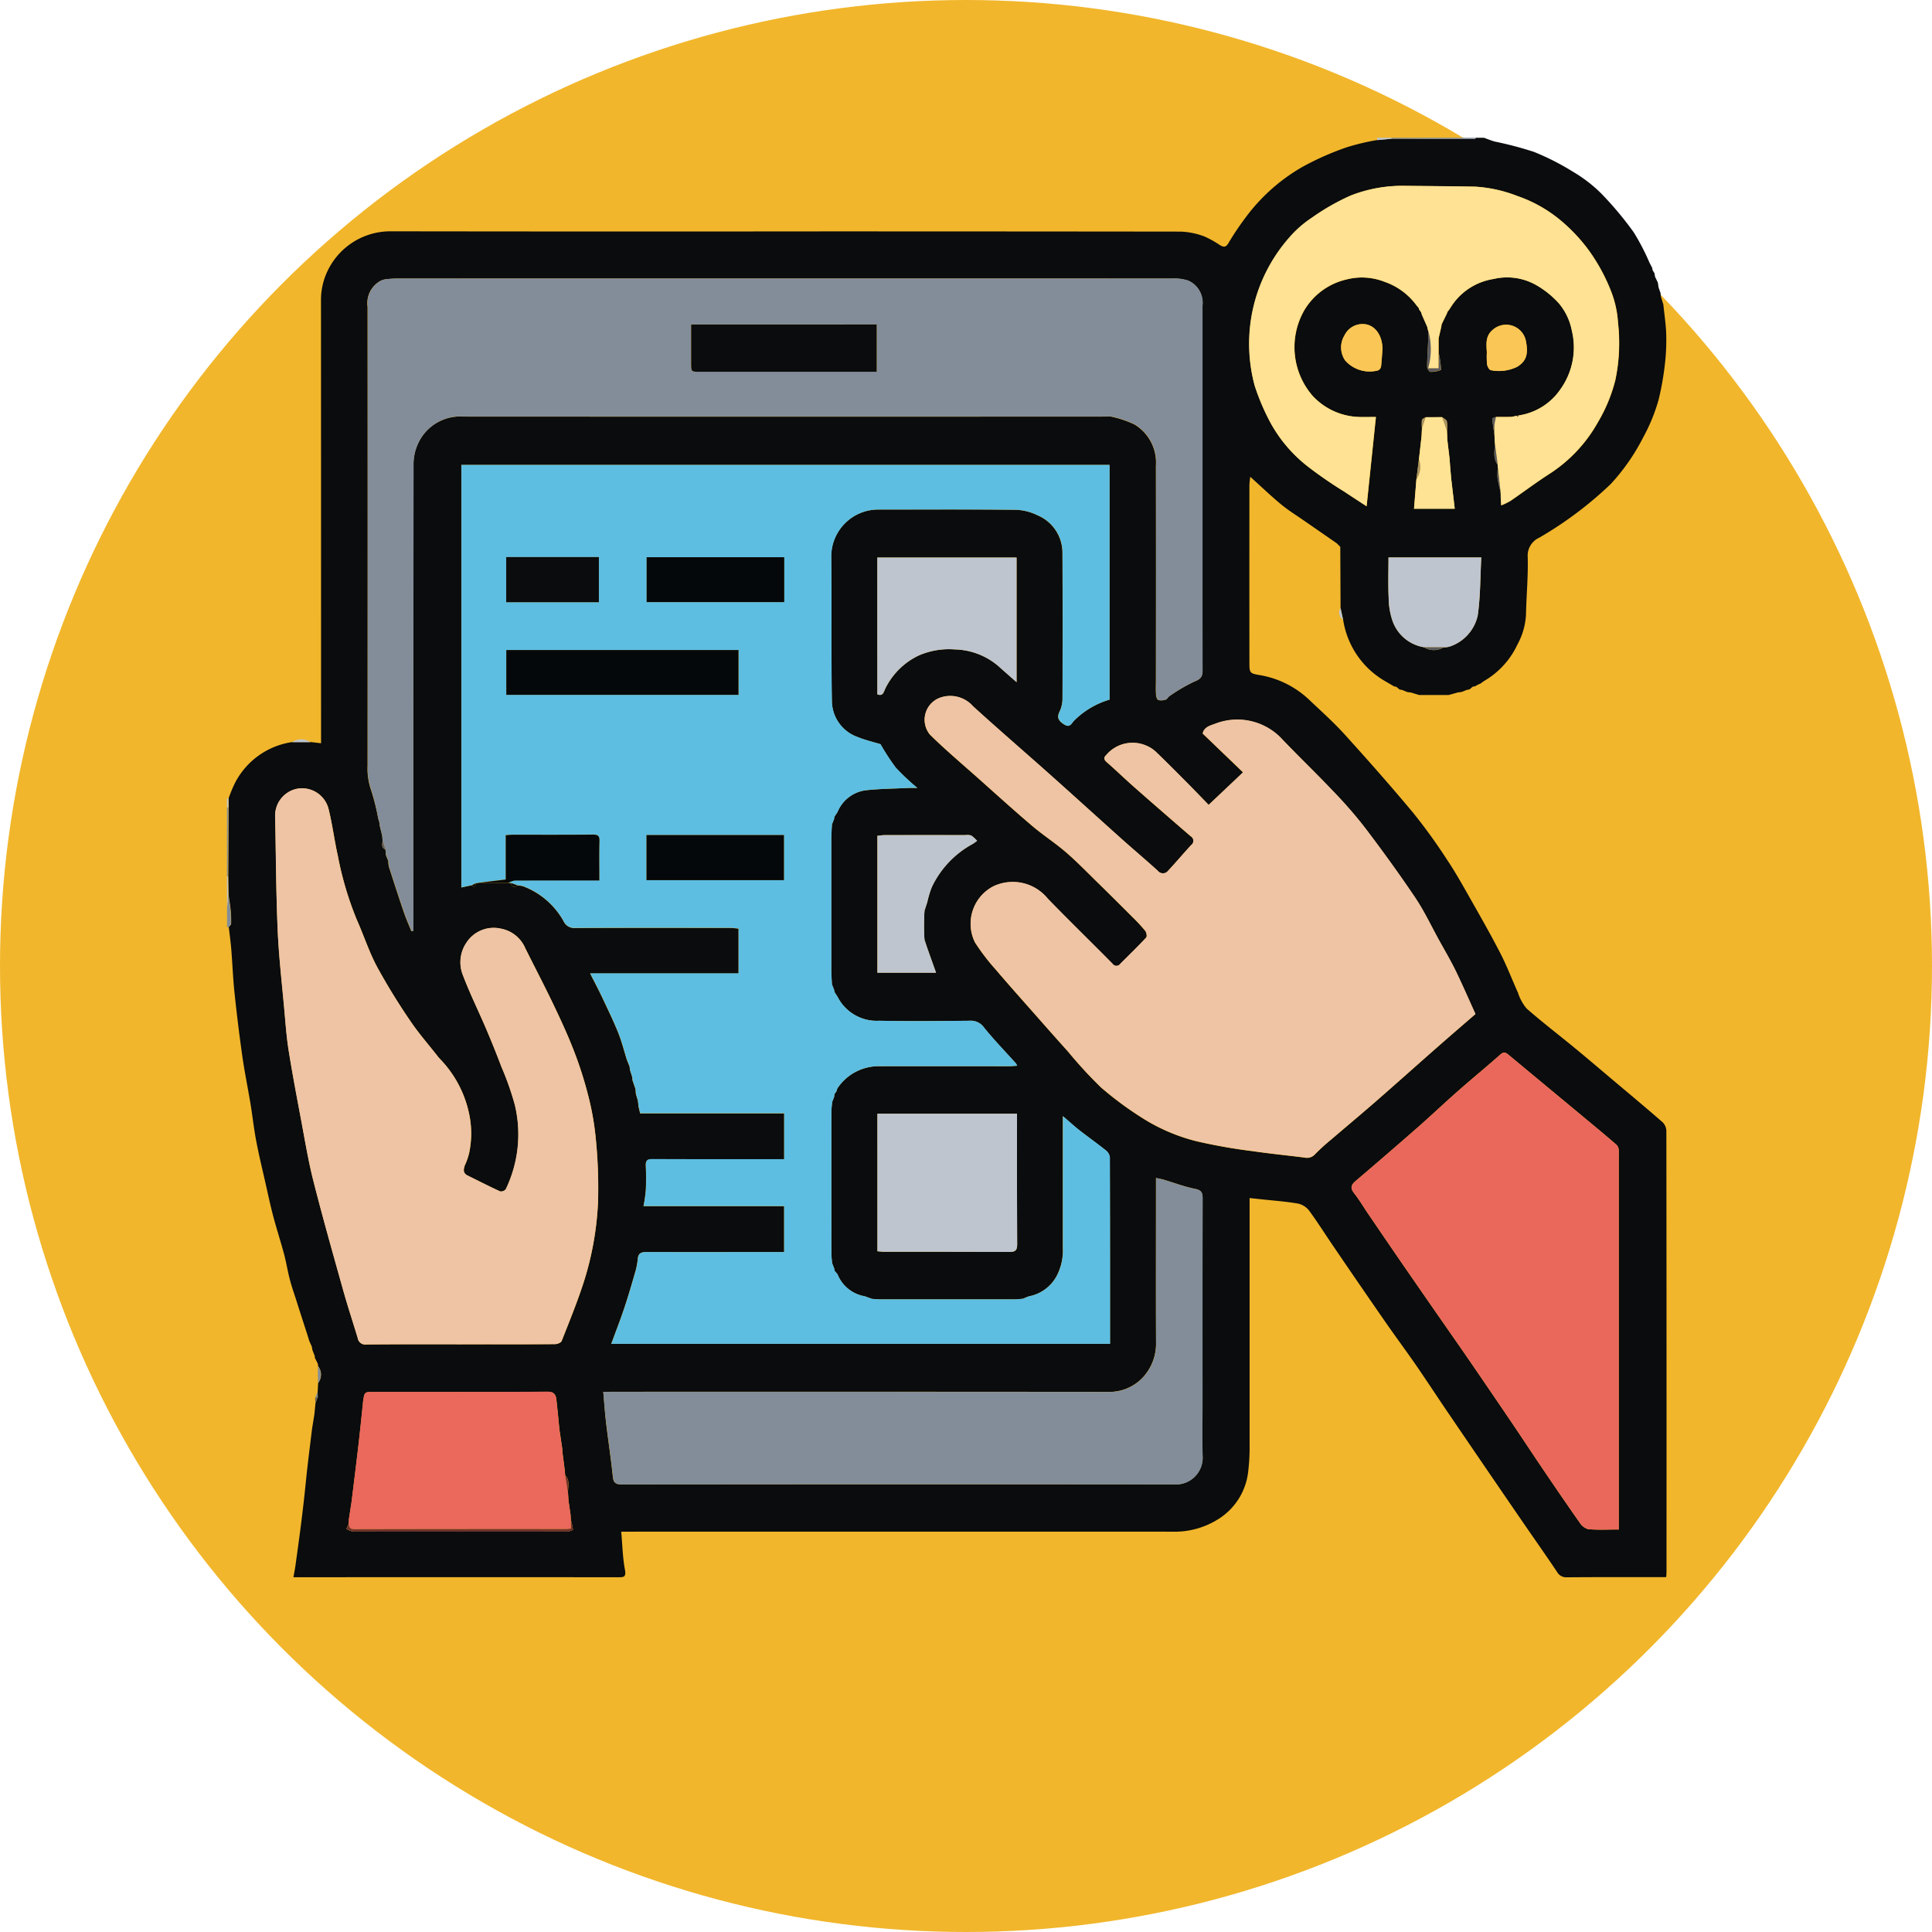 <svg xmlns="http://www.w3.org/2000/svg" width="136" height="136" viewBox="0 0 136 136">
  <g id="Grupo_909098" data-name="Grupo 909098" transform="translate(-390 -8396)">
    <circle id="Elipse_7120" data-name="Elipse 7120" cx="68" cy="68" r="68" transform="translate(390 8396)" fill="#f1b62b"/>
    <g id="Grupo_904062" data-name="Grupo 904062" transform="translate(405.98 8405.697)">
      <path id="Trazado_632848" data-name="Trazado 632848" d="M-246.418,275.806h.55c.256.091.507.2.768.269a25.5,25.5,0,0,1,2.741.722A17.7,17.7,0,0,1-239.6,278.2a9.988,9.988,0,0,1,1.969,1.511,23.976,23.976,0,0,1,2.3,2.743,15.962,15.962,0,0,1,1.114,2.142l.194.377.021.146.138.224.037.241.2.417.052.345.136.387.026.258.174.562c.069.686.178,1.372.2,2.06a14.747,14.747,0,0,1-.092,2.131,20.2,20.2,0,0,1-.444,2.507,12.576,12.576,0,0,1-1.083,2.644,14.579,14.579,0,0,1-2.282,3.283,26.442,26.442,0,0,1-5.037,3.781,1.379,1.379,0,0,0-.813,1.314c.044,1.375-.093,2.756-.121,4.135a4.915,4.915,0,0,1-.6,2.068,5.785,5.785,0,0,1-2.347,2.569l-.27.193a.118.118,0,0,1-.069.019l-.308.165-.149.02-.237.2-.165.024-.386.153-.256.032-.651.181-2.087,0-.561-.172-.257-.032-.384-.154-.167-.025-.24-.2-.141-.018-.654-.381a6.033,6.033,0,0,1-2.94-4.317l-.182-.823q-.01-2.153-.02-4.307l-.248-.25q-1.134-.785-2.268-1.571c-.551-.383-1.127-.736-1.642-1.162-.735-.608-1.424-1.27-2.178-1.948a5.149,5.149,0,0,0-.061.573q-.005,6.258,0,12.515c0,.7.022.754.7.867a6.66,6.66,0,0,1,3.534,1.767c.845.8,1.712,1.576,2.49,2.435,1.636,1.808,3.253,3.635,4.812,5.508a38.67,38.67,0,0,1,2.375,3.289c.6.892,1.12,1.832,1.65,2.765.722,1.274,1.449,2.547,2.118,3.849.457.891.81,1.834,1.226,2.747a3.249,3.249,0,0,0,.609,1.115c1.072.944,2.212,1.811,3.317,2.72.912.75,1.81,1.517,2.713,2.278,1.187,1,2.38,1.993,3.549,3.013a.906.906,0,0,1,.258.615q.018,15.494.01,30.989c0,.132-.013.263-.021.413-2.351,0-4.672-.009-6.992.01a.737.737,0,0,1-.7-.393c-.768-1.144-1.563-2.27-2.343-3.406q-1.568-2.282-3.128-4.568-1.159-1.7-2.313-3.394c-.726-1.073-1.434-2.157-2.17-3.223-.694-1-1.425-1.983-2.121-2.987q-1.846-2.663-3.669-5.343c-.565-.827-1.1-1.679-1.69-2.484a1.367,1.367,0,0,0-.776-.506c-.842-.148-1.7-.208-2.552-.3-.274-.03-.548-.058-.872-.093v.6q0,8.55,0,17.1a13.574,13.574,0,0,1-.1,1.552,4.52,4.52,0,0,1-1.962,3.257,5.744,5.744,0,0,1-3.388.976q-19.068-.006-38.137,0h-.646c.083.935.1,1.82.26,2.676.105.546-.109.532-.494.532q-11.138-.008-22.277,0h-.564c.054-.305.1-.538.135-.773.122-.874.244-1.749.357-2.624q.139-1.075.259-2.153c.081-.717.146-1.435.228-2.152.105-.917.221-1.832.331-2.747l.164-1.015.08-.8.16-.416-.01-.368.036-.622a.965.965,0,0,0,0-1.185l-.021-.17-.206-.41-.02-.158-.156-.4-.044-.246-.169-.371c-.058-.184-.114-.367-.173-.551-.247-.77-.5-1.539-.742-2.309-.158-.494-.331-.984-.462-1.486-.153-.584-.247-1.182-.4-1.765-.244-.91-.536-1.808-.777-2.719-.207-.786-.374-1.582-.554-2.375-.216-.957-.449-1.912-.632-2.875-.164-.861-.261-1.736-.4-2.6-.188-1.133-.421-2.258-.583-3.394-.215-1.514-.4-3.033-.559-4.554-.1-.973-.136-1.954-.215-2.931-.044-.533-.117-1.064-.178-1.6.058-.077.164-.153.166-.231a7.8,7.8,0,0,0-.031-.95c-.035-.367-.1-.732-.151-1.1l-.016-1.293.025-4.857,0-.642a9.148,9.148,0,0,1,.463-1.107,5.4,5.4,0,0,1,4.023-2.843l1.284,0,.733.085v-.6q0-15.334-.005-30.669a4.714,4.714,0,0,1,.353-1.732,4.9,4.9,0,0,1,4.454-3.036q15.241.022,30.483.006,12.629,0,25.257.015a5.327,5.327,0,0,1,1.63.337,7.056,7.056,0,0,1,1.1.613c.234.13.405.2.6-.14a19.985,19.985,0,0,1,1.235-1.837,13.032,13.032,0,0,1,3.925-3.5,19.628,19.628,0,0,1,3.21-1.422,16.452,16.452,0,0,1,2.116-.5l1.008-.092q2.915.01,5.831.016C-246.505,275.9-246.462,275.837-246.418,275.806Zm-1.752,24.03-.067-.74-.054-.722-.154-1.292-.027-.635a2.836,2.836,0,0,0-.009-.68c-.029-.117-.215-.2-.329-.294l-1.164.006c-.09.064-.244.116-.259.194a2.962,2.962,0,0,0,0,.588l-.026.544-.156,1.382-.033.268-.174,1.381-.169,2.084h2.866Zm-.53,11.838a1.374,1.374,0,0,0,.406-.048,2.971,2.971,0,0,0,1.986-2.19c.193-1.342.177-2.715.252-4.088h-6.533c0,.973-.033,1.919.013,2.861a5.119,5.119,0,0,0,.295,1.674,2.828,2.828,0,0,0,2.189,1.786A1.308,1.308,0,0,0-248.7,311.674Zm-36.35,21.193-.2-.6-.019-.239,0-.115-.013-.447V331.1l.015-.538,0-.116.018-.239.193-.6a6.972,6.972,0,0,1,.319-1.057,6.744,6.744,0,0,1,2.854-3.022c.117-.065.221-.153.332-.23a2.3,2.3,0,0,0-.408-.374.9.9,0,0,0-.406-.029q-2.84,0-5.681,0c-.176,0-.351.032-.523.049v9.637h4.129Zm-25.263,38.849-.031-.529c-.009-.419.159-.867-.2-1.229l-.026-.337-.157-1.222-.025-.337-.192-1.3c-.071-.707-.135-1.414-.216-2.119-.042-.357-.166-.567-.626-.564-4.077.023-8.154.014-12.23.014-.644,0-.65,0-.746.632-.012.075-.014.152-.022.228-.1.958-.2,1.918-.308,2.875-.155,1.327-.321,2.652-.482,3.978l-.187,1.212-.021.339-.165.377a1.453,1.453,0,0,0,.478.19q7.528.015,15.055,0c.146,0,.42-.1.418-.141a3.713,3.713,0,0,0-.15-.68l-.018-.354Zm61.258-80.777v-1.012l.19-.825.025-.168.375-.767.024-.09.147-.195c.071-.109.14-.22.213-.328a4.348,4.348,0,0,1,2.9-1.81,4.15,4.15,0,0,1,3.023.443,6.466,6.466,0,0,1,1.573,1.273,4.2,4.2,0,0,1,.908,1.9,5.056,5.056,0,0,1-.813,4.169,4.328,4.328,0,0,1-2.9,1.818l-.163.029-.371.078-.3.005h-.793c-.094.038-.272.085-.269.114.042.408.108.813.168,1.219l.018.459c.016.533-.177,1.093.207,1.578l.009.172a4.527,4.527,0,0,0-.027.766,9.55,9.55,0,0,0,.221.977l.01.281c-.008.008-.023.018-.021.024a.355.355,0,0,0,.023.059l.033.579a4.893,4.893,0,0,0,.653-.318c.91-.623,1.791-1.291,2.718-1.886a10.285,10.285,0,0,0,3.438-3.658,11.079,11.079,0,0,0,1.224-2.969,12.721,12.721,0,0,0,.186-4.031,7.362,7.362,0,0,0-.414-2.011,12.95,12.95,0,0,0-1.622-3.051,11.911,11.911,0,0,0-2.139-2.248,9.633,9.633,0,0,0-2.9-1.6,9.792,9.792,0,0,0-2.973-.661c-1.619-.028-3.238-.042-4.857-.057a10.013,10.013,0,0,0-3.9.679,15.836,15.836,0,0,0-2.746,1.567,7.639,7.639,0,0,0-1.623,1.434,11.336,11.336,0,0,0-2.537,5.056,11.362,11.362,0,0,0,.139,5.333,15.841,15.841,0,0,0,.908,2.214,9.967,9.967,0,0,0,2.849,3.487,29.68,29.68,0,0,0,2.561,1.762c.481.324.97.637,1.557,1.022.222-2.127.434-4.168.655-6.285-.444,0-.822.013-1.2,0a4.643,4.643,0,0,1-3.266-1.5,5.23,5.23,0,0,1-.577-6.012,4.671,4.671,0,0,1,2.984-2.172,4.325,4.325,0,0,1,2.649.161,4.665,4.665,0,0,1,2.242,1.628l.193.237.024.094.14.2.047.163.38.861.059.265c0,.23,0,.46,0,.69-.026.621-.071,1.242-.075,1.863,0,.121.15.347.229.346a1.948,1.948,0,0,0,.756-.142A7.452,7.452,0,0,0-249.055,290.938ZM-323.7,323.756l.065.193.052.348.161.657.022.351c-.018.227-.111.48.2.6l.046.43.155.383a1.94,1.94,0,0,0,.043.406c.343,1.066.688,2.133,1.05,3.194.155.455.353.9.532,1.343l.134-.022v-.614q0-16.115.013-32.231a3.443,3.443,0,0,1,.291-1.391,3.265,3.265,0,0,1,3.248-1.967q22.624.013,45.247,0a1.278,1.278,0,0,1,.365.008,7.575,7.575,0,0,1,1.6.543,3.126,3.126,0,0,1,1.512,2.9q.014,7.542,0,15.084c0,.351-.015.7.008,1.054.008.132.079.338.168.367a.93.93,0,0,0,.519-.035c.1-.029.152-.176.248-.235a11.526,11.526,0,0,1,1.778-1.039c.423-.164.559-.336.558-.757-.01-3.225-.006-6.449-.006-9.674q0-8,0-16a1.706,1.706,0,0,0-1-1.786,3.188,3.188,0,0,0-1.162-.148q-27.254-.01-54.508,0a7.071,7.071,0,0,0-.867.06,1.092,1.092,0,0,0-.373.135,1.785,1.785,0,0,0-.855,1.792q.011,16.161,0,32.322a4.572,4.572,0,0,0,.245,1.694A15.611,15.611,0,0,1-323.7,323.756Zm6.862,4.53.182-.031,2.113,0,.181.015c.068.288.223.342.461.169a1.8,1.8,0,0,1,.4.063,5.49,5.49,0,0,1,2.833,2.437.828.828,0,0,0,.816.5c3.635-.02,7.269-.012,10.9-.009.2,0,.41.032.611.049v3.159H-308.79c.31.613.578,1.114.82,1.627.394.835.8,1.667,1.147,2.523.254.629.418,1.294.623,1.943l.187.457.025.241.16.5.023.239.206.6.03.356.141.471.05.444.109.449h10.136v3.228h-.566c-2.9,0-5.807.007-8.71-.008-.37,0-.479.11-.463.468.026.579.028,1.162,0,1.741a10.615,10.615,0,0,1-.163,1.1h9.9v3.23h-2.309q-3.69,0-7.381,0c-.345,0-.579.061-.611.479a5.2,5.2,0,0,1-.209,1.025c-.238.827-.479,1.655-.753,2.47s-.595,1.64-.907,2.491h35.109c0-4.413,0-8.784-.013-13.154a.75.75,0,0,0-.295-.479c-.6-.48-1.232-.923-1.839-1.4-.371-.29-.72-.609-1.172-1v.66q0,4.31,0,8.62a3.867,3.867,0,0,1-.436,1.974,2.815,2.815,0,0,1-1.97,1.434l-.429.172c-.212.014-.424.039-.636.039q-4.664,0-9.328,0c-.212,0-.425-.022-.637-.034l-.513-.185a2.514,2.514,0,0,1-1.916-1.551l-.2-.237-.034-.17-.148-.379c-.017-.228-.049-.455-.049-.683q0-4.988,0-9.977c0-.227.037-.454.057-.681l.146-.38.012-.175.148-.2a.714.714,0,0,1,.066-.207,3.484,3.484,0,0,1,2.978-1.554c3.022-.006,6.044,0,9.066,0,.19,0,.379-.02.606-.033a1.122,1.122,0,0,0-.094-.173c-.751-.836-1.537-1.644-2.24-2.518a1.14,1.14,0,0,0-1.022-.476c-2.121.019-4.243.039-6.364,0a3.089,3.089,0,0,1-2.927-1.692l-.209-.321-.034-.171-.149-.379c-.015-.32-.043-.639-.044-.959q0-4.668,0-9.336c0-.319.029-.639.044-.959l.149-.379.029-.172.211-.32a2.5,2.5,0,0,1,1.986-1.537c1.006-.109,2.024-.116,3.036-.165.166-.008.332,0,.6,0a16.894,16.894,0,0,1-1.514-1.422,15.9,15.9,0,0,1-1.08-1.658c-.5-.153-1.071-.281-1.6-.5a2.711,2.711,0,0,1-1.822-2.522c-.063-3.422-.01-6.845-.045-10.267a3.31,3.31,0,0,1,3.307-3.229c3.239,0,6.478-.016,9.716.018a3.786,3.786,0,0,1,1.511.392,2.856,2.856,0,0,1,1.742,2.7c.025,3.376.016,6.753.005,10.129a2.179,2.179,0,0,1-.191.959c-.243.473-.059.7.325.941s.5-.084.672-.265a5.841,5.841,0,0,1,2.505-1.491V298.835h-45.627v29.749l.729-.157C-316.9,328.62-316.845,328.5-316.837,328.286Zm51.59-5.52c-.434-.445-.87-.9-1.312-1.342-.78-.785-1.558-1.573-2.355-2.341a2.259,2.259,0,0,0-.729-.485,2.427,2.427,0,0,0-2.824.674c-.177.164-.163.309.038.485.672.588,1.314,1.211,1.984,1.8q1.952,1.719,3.924,3.415a.372.372,0,0,1,.037.633c-.546.592-1.066,1.208-1.615,1.8a.459.459,0,0,1-.733.005c-.82-.748-1.671-1.462-2.5-2.2-1.714-1.534-3.416-3.082-5.132-4.613-1.786-1.593-3.6-3.153-5.371-4.765a2.134,2.134,0,0,0-2.23-.632,1.649,1.649,0,0,0-.807,2.621c1.073,1.059,2.231,2.033,3.358,3.037,1.274,1.135,2.538,2.281,3.837,3.387.766.652,1.621,1.2,2.383,1.859.783.676,1.505,1.423,2.245,2.147q1.244,1.217,2.471,2.451a11.111,11.111,0,0,1,.87.943c.088.111.134.393.063.469-.587.63-1.206,1.232-1.818,1.84a.33.33,0,0,1-.553,0c-1.512-1.531-3.057-3.03-4.554-4.574a3.177,3.177,0,0,0-3.816-.881,2.962,2.962,0,0,0-1.31,3.957,14.935,14.935,0,0,0,1.407,1.848c.976,1.147,1.982,2.269,2.979,3.4q1.085,1.23,2.178,2.452a31.121,31.121,0,0,0,2.3,2.5,23.925,23.925,0,0,0,2.879,2.134,13,13,0,0,0,3.87,1.664,38.7,38.7,0,0,0,3.986.7c1.2.178,2.407.293,3.61.447a.742.742,0,0,0,.722-.233,14.319,14.319,0,0,1,1.14-1.037c1.052-.9,2.118-1.792,3.163-2.7,1.434-1.252,2.853-2.522,4.282-3.779.887-.78,1.783-1.549,2.712-2.355-.472-1.037-.917-2.066-1.407-3.073-.353-.724-.766-1.419-1.156-2.125-.553-1-1.042-2.049-1.679-2.995-1.133-1.683-2.327-3.328-3.554-4.944a31.391,31.391,0,0,0-2.26-2.588c-1.148-1.211-2.353-2.367-3.507-3.572a4.3,4.3,0,0,0-4.739-1.144c-.336.127-.8.223-.9.694l2.846,2.736Zm-52.7,37.972h1.7c1.665,0,3.331.007,5-.01.159,0,.414-.1.461-.224.532-1.348,1.081-2.692,1.529-4.069a21.665,21.665,0,0,0,1.029-5.713,34.553,34.553,0,0,0-.164-4.516,19.352,19.352,0,0,0-.553-3.07,26.775,26.775,0,0,0-1-3.1c-.433-1.117-.941-2.207-1.458-3.288-.626-1.307-1.3-2.591-1.945-3.889a2.327,2.327,0,0,0-1.707-1.373,2.285,2.285,0,0,0-2.438.99,2.448,2.448,0,0,0-.227,2.33c.481,1.264,1.084,2.481,1.616,3.727q.568,1.331,1.081,2.686a20.186,20.186,0,0,1,.937,2.659,8.886,8.886,0,0,1-.637,5.954.43.43,0,0,1-.394.148c-.769-.353-1.523-.741-2.283-1.113-.349-.171-.3-.439-.2-.731a4.428,4.428,0,0,0,.3-.862,6.6,6.6,0,0,0,.057-2.439,7.843,7.843,0,0,0-2.12-4.189,1.773,1.773,0,0,1-.164-.195c-.64-.817-1.33-1.6-1.907-2.459a44.8,44.8,0,0,1-2.349-3.821c-.565-1.057-.935-2.217-1.426-3.316a23.248,23.248,0,0,1-1.335-4.5c-.24-1.083-.379-2.189-.644-3.264a1.928,1.928,0,0,0-2.149-1.468,1.927,1.927,0,0,0-1.618,2c.056,2.657.063,5.316.178,7.971.081,1.878.3,3.749.469,5.622.085.943.153,1.891.3,2.825.256,1.61.56,3.213.862,4.815.276,1.465.516,2.942.882,4.386.649,2.56,1.371,5.1,2.083,7.644.322,1.148.694,2.281,1.041,3.423a.532.532,0,0,0,.6.447C-322.349,360.728-320.149,360.738-317.949,360.738Zm81.568,13.038V347.4a2.04,2.04,0,0,0-.01-.411.565.565,0,0,0-.157-.3c-.456-.4-.921-.789-1.387-1.177q-1.4-1.169-2.809-2.333-1.708-1.417-3.415-2.835c-.187-.155-.327-.213-.56,0-.98.873-2,1.7-2.984,2.572-.946.831-1.859,1.7-2.805,2.531q-2.184,1.919-4.4,3.8c-.328.279-.382.5-.1.858.362.46.661.97.992,1.455q1.151,1.689,2.306,3.375,1.521,2.207,3.053,4.406c.578.833,1.162,1.663,1.736,2.5q1.491,2.175,2.972,4.358c.762,1.125,1.506,2.261,2.268,3.385.84,1.24,1.683,2.478,2.546,3.7a1.056,1.056,0,0,0,.6.469C-237.84,373.814-237.138,373.776-236.381,373.776Zm-71.484-9.689c.071.793.119,1.5.2,2.2.15,1.256.342,2.507.472,3.765.045.436.205.548.626.548q19.456-.016,38.912,0a1.881,1.881,0,0,0,1.978-1.961c-.044-1.328-.01-2.658-.01-3.987q0-7.1.007-14.21c0-.41-.115-.564-.545-.651-.741-.148-1.456-.422-2.183-.638-.161-.048-.328-.075-.552-.125v.624c0,3.652-.008,7.3.005,10.955a3.5,3.5,0,0,1-.884,2.417,3.234,3.234,0,0,1-2.526,1.062q-17.439-.015-34.879-.007Zm19.3-19.579v9.681c.178.014.341.038.5.038,2.933,0,5.865-.006,8.8.01.423,0,.54-.126.537-.548-.018-2.9-.01-5.8-.011-8.707v-.475Zm0-29.523c.4.161.447-.184.549-.393a5.02,5.02,0,0,1,2.343-2.333,5.329,5.329,0,0,1,2.566-.434,4.884,4.884,0,0,1,3.222,1.32c.344.308.692.611,1.116.984v-8.773h-9.8Zm35.556-24.257c.01-1.025-.541-1.743-1.281-1.8a1.409,1.409,0,0,0-1.395.793,1.624,1.624,0,0,0,.047,1.762,2.3,2.3,0,0,0,2.321.7.388.388,0,0,0,.206-.262C-253.063,291.487-253.04,291.049-253.015,290.728Zm7.348.159a6.007,6.007,0,0,0,.012.867c.023.153.158.4.259.411a2.907,2.907,0,0,0,1.864-.238c.648-.4.8-.9.6-1.863a1.418,1.418,0,0,0-2.255-.795C-245.778,289.72-245.7,290.294-245.667,290.887Z" transform="translate(334.349 -275.806)" fill="#0a0c0d"/>
      <path id="Trazado_632849" data-name="Trazado 632849" d="M-114.144,275.806c-.044.031-.088.091-.132.091q-2.916,0-5.831-.016a.215.215,0,0,1,0-.075Z" transform="translate(202.075 -275.806)" fill="#838d99"/>
      <path id="Trazado_632850" data-name="Trazado 632850" d="M-334.362,417.446h-.1v-1.375l.087-.9c.051.366.115.73.151,1.1a7.794,7.794,0,0,1,.031.95C-334.2,417.293-334.3,417.369-334.362,417.446Z" transform="translate(334.465 -361.877)" fill="#828d99"/>
      <path id="Trazado_632851" data-name="Trazado 632851" d="M-334.369,399.073l-.025,4.857a.06.06,0,0,1-.072,0v-4.86Z" transform="translate(334.465 -351.934)" fill="#838d99"/>
      <path id="Trazado_632852" data-name="Trazado 632852" d="M-334.465,411.776a.06.06,0,0,0,.072,0l.016,1.293-.087.9Z" transform="translate(334.465 -359.783)" fill="#bec5cf"/>
      <path id="Trazado_632853" data-name="Trazado 632853" d="M-121.728,275.806a.215.215,0,0,0,0,.075l-1.008.092c0-.055,0-.111,0-.167Z" transform="translate(203.699 -275.806)" fill="#bec5cf"/>
      <path id="Trazado_632854" data-name="Trazado 632854" d="M-334.369,398.037l-.1-.007v-.642l.1.007Q-334.367,397.715-334.369,398.037Z" transform="translate(334.465 -350.897)" fill="#bec5cf"/>
      <path id="Trazado_632855" data-name="Trazado 632855" d="M-265.046,360.788l-.029.172-.149.379c-.016.32-.044.639-.044.959q0,4.668,0,9.336c0,.32.028.639.044.959l.149.379.034.171.209.321a3.088,3.088,0,0,0,2.927,1.692c2.121.042,4.243.022,6.364,0a1.14,1.14,0,0,1,1.022.476c.7.874,1.489,1.682,2.24,2.518a1.13,1.13,0,0,1,.094.173c-.227.013-.416.033-.606.033-3.022,0-6.044,0-9.066,0a3.484,3.484,0,0,0-2.978,1.554.713.713,0,0,0-.066.207l-.148.2-.011.175-.146.38c-.02.227-.056.454-.057.681q-.006,4.988,0,9.977c0,.228.032.455.049.683l.148.379.034.17.2.237a2.514,2.514,0,0,0,1.916,1.551l.513.185c.213.012.425.034.637.034q4.664,0,9.328,0c.212,0,.424-.026.636-.039l.429-.172a2.815,2.815,0,0,0,1.97-1.434,3.866,3.866,0,0,0,.436-1.974q-.007-4.31,0-8.62v-.66c.452.386.8.706,1.172,1,.607.473,1.237.917,1.839,1.4a.75.75,0,0,1,.295.479c.016,4.37.013,8.74.013,13.154h-35.109c.312-.851.63-1.664.907-2.491s.515-1.643.753-2.47a5.2,5.2,0,0,0,.209-1.025c.032-.418.266-.479.611-.479q3.69.009,7.381,0h2.309V388.2h-9.9a10.6,10.6,0,0,0,.162-1.1c.025-.579.023-1.162,0-1.741-.016-.357.093-.47.463-.468,2.9.015,5.807.008,8.71.008h.566v-3.229h-10.136l-.109-.449-.051-.444-.141-.471-.03-.356-.206-.6-.023-.239-.16-.5-.025-.241-.187-.457c-.2-.649-.368-1.314-.622-1.943-.346-.856-.753-1.687-1.147-2.523-.242-.513-.51-1.014-.82-1.627H-271.8v-3.159c-.2-.017-.406-.049-.611-.049-3.635,0-7.27-.011-10.9.009a.828.828,0,0,1-.816-.5,5.49,5.49,0,0,0-2.833-2.437,1.8,1.8,0,0,0-.4-.063l-.461-.169-.181-.015a1.43,1.43,0,0,1,.439-.158c1.817-.011,3.634-.007,5.452-.007h.508c0-.968-.017-1.867.008-2.765.011-.365-.1-.467-.462-.463-1.878.018-3.757.008-5.635.01-.148,0-.3.018-.5.031v3.121l-1.925.235-.182.031-.283.141-.729.157V336.03h45.627v16.523a5.84,5.84,0,0,0-2.505,1.491c-.171.181-.285.511-.672.265s-.567-.467-.325-.941a2.179,2.179,0,0,0,.191-.959c.011-3.376.02-6.753,0-10.129a2.856,2.856,0,0,0-1.742-2.7,3.787,3.787,0,0,0-1.511-.392c-3.238-.035-6.478-.017-9.716-.018a3.31,3.31,0,0,0-3.307,3.229c.035,3.422-.018,6.845.045,10.267a2.711,2.711,0,0,0,1.822,2.522c.533.219,1.1.347,1.6.5a15.9,15.9,0,0,0,1.08,1.658,16.874,16.874,0,0,0,1.513,1.422c-.267,0-.433-.007-.6,0-1.013.049-2.03.056-3.036.165a2.5,2.5,0,0,0-1.986,1.537Zm-6.758-8.57v-3.157h-16.345v3.157Zm3.2,13.044v-3.176h-9.676v3.176Zm-9.667-22.734v3.16h9.685v-3.16Zm-9.885-.009v3.176h6.523v-3.176Z" transform="translate(307.812 -313.001)" fill="#5dbee2"/>
      <path id="Trazado_632856" data-name="Trazado 632856" d="M-307.276,342.33c-.015-.143-.03-.286-.046-.43l-.2-.6-.022-.351-.161-.657c-.017-.116-.035-.232-.052-.348l-.065-.193a15.62,15.62,0,0,0-.5-2.04,4.57,4.57,0,0,1-.245-1.694q0-16.161,0-32.322a1.785,1.785,0,0,1,.855-1.792,1.092,1.092,0,0,1,.373-.135,7.084,7.084,0,0,1,.867-.06q27.254,0,54.508,0a3.188,3.188,0,0,1,1.162.148,1.706,1.706,0,0,1,1,1.786q0,8,0,16c0,3.225,0,6.449.006,9.674,0,.421-.135.592-.558.757a11.522,11.522,0,0,0-1.778,1.039c-.1.059-.151.205-.248.235a.929.929,0,0,1-.519.035c-.089-.029-.159-.236-.168-.367-.023-.35-.008-.7-.008-1.054q0-7.542,0-15.084a3.126,3.126,0,0,0-1.512-2.9,7.575,7.575,0,0,0-1.6-.543,1.278,1.278,0,0,0-.365-.008q-22.624,0-45.247,0a3.264,3.264,0,0,0-3.248,1.967,3.442,3.442,0,0,0-.291,1.391q-.024,16.115-.013,32.231v.614l-.134.022c-.179-.447-.377-.888-.532-1.343-.362-1.06-.707-2.127-1.05-3.194a1.949,1.949,0,0,1-.043-.406Zm34.534-37.381H-285.8c0,.93,0,1.828,0,2.726,0,.6,0,.6.621.6h12.439Z" transform="translate(318.474 -291.804)" fill="#838d99"/>
      <path id="Trazado_632857" data-name="Trazado 632857" d="M-186.08,386.23l2.425-2.3L-186.5,381.2c.1-.471.564-.567.9-.694a4.3,4.3,0,0,1,4.739,1.144c1.154,1.205,2.359,2.362,3.507,3.572a31.4,31.4,0,0,1,2.26,2.588c1.227,1.616,2.421,3.261,3.554,4.944.637.946,1.126,1.992,1.679,2.995.39.706.8,1.4,1.156,2.125.491,1.006.935,2.035,1.407,3.073-.929.806-1.825,1.575-2.712,2.355-1.43,1.257-2.848,2.527-4.282,3.779-1.045.912-2.112,1.8-3.163,2.7a14.3,14.3,0,0,0-1.14,1.037.742.742,0,0,1-.722.233c-1.2-.154-2.411-.269-3.611-.447a38.719,38.719,0,0,1-3.986-.7,13.005,13.005,0,0,1-3.87-1.664,23.913,23.913,0,0,1-2.879-2.134,31.094,31.094,0,0,1-2.3-2.5q-1.1-1.219-2.178-2.452c-1-1.13-2-2.252-2.979-3.4a14.92,14.92,0,0,1-1.407-1.848,2.962,2.962,0,0,1,1.31-3.957,3.177,3.177,0,0,1,3.816.881c1.5,1.545,3.042,3.044,4.554,4.575a.33.33,0,0,0,.553,0c.611-.608,1.231-1.21,1.818-1.84.071-.076.024-.358-.063-.469a11.135,11.135,0,0,0-.87-.943q-1.229-1.231-2.471-2.451c-.74-.724-1.463-1.471-2.245-2.147-.762-.657-1.616-1.206-2.383-1.859-1.3-1.105-2.563-2.252-3.837-3.387-1.127-1-2.285-1.978-3.358-3.037a1.649,1.649,0,0,1,.807-2.621,2.135,2.135,0,0,1,2.23.632c1.768,1.613,3.584,3.173,5.371,4.765,1.717,1.53,3.418,3.079,5.132,4.613.827.74,1.678,1.455,2.5,2.2a.459.459,0,0,0,.733,0c.549-.59,1.069-1.206,1.615-1.8a.372.372,0,0,0-.037-.633q-1.969-1.7-3.924-3.415c-.67-.59-1.312-1.213-1.984-1.8-.2-.176-.215-.321-.038-.485a2.427,2.427,0,0,1,2.824-.674,2.258,2.258,0,0,1,.729.485c.8.768,1.575,1.556,2.355,2.341C-186.949,385.332-186.514,385.785-186.08,386.23Z" transform="translate(255.182 -339.27)" fill="#eec4a4"/>
      <path id="Trazado_632858" data-name="Trazado 632858" d="M-312.593,434.706c-2.2,0-4.4-.01-6.6.01a.532.532,0,0,1-.6-.447c-.346-1.141-.719-2.275-1.04-3.423-.712-2.543-1.434-5.085-2.083-7.644-.366-1.444-.606-2.92-.882-4.386-.3-1.6-.606-3.205-.862-4.815-.148-.934-.216-1.882-.3-2.825-.168-1.873-.387-3.744-.469-5.622-.115-2.655-.122-5.314-.178-7.971a1.927,1.927,0,0,1,1.618-2,1.928,1.928,0,0,1,2.149,1.468c.265,1.076.4,2.182.644,3.264a23.249,23.249,0,0,0,1.335,4.5c.491,1.1.861,2.258,1.426,3.316a44.78,44.78,0,0,0,2.349,3.821c.577.859,1.267,1.642,1.906,2.459a1.774,1.774,0,0,0,.164.195,7.843,7.843,0,0,1,2.12,4.189,6.593,6.593,0,0,1-.057,2.439,4.417,4.417,0,0,1-.3.862c-.107.292-.152.56.2.731.76.373,1.513.761,2.283,1.113a.429.429,0,0,0,.394-.148,8.887,8.887,0,0,0,.637-5.954,20.193,20.193,0,0,0-.937-2.659q-.515-1.353-1.081-2.686c-.532-1.246-1.135-2.463-1.616-3.727a2.448,2.448,0,0,1,.227-2.33,2.284,2.284,0,0,1,2.438-.99A2.327,2.327,0,0,1-308,406.823c.644,1.3,1.319,2.582,1.945,3.889.518,1.081,1.026,2.172,1.458,3.288a26.783,26.783,0,0,1,1,3.1,19.365,19.365,0,0,1,.553,3.07,34.569,34.569,0,0,1,.164,4.516,21.666,21.666,0,0,1-1.029,5.713c-.447,1.377-1,2.722-1.529,4.069-.047.12-.3.222-.461.224-1.665.016-3.331.01-5,.01Z" transform="translate(328.993 -349.774)" fill="#eec4a4"/>
      <path id="Trazado_632859" data-name="Trazado 632859" d="M-108.639,477.791c-.756,0-1.458.037-2.152-.022a1.056,1.056,0,0,1-.6-.469c-.863-1.224-1.706-2.461-2.546-3.7-.762-1.125-1.507-2.261-2.268-3.385q-1.478-2.184-2.972-4.358c-.574-.837-1.158-1.666-1.736-2.5q-1.527-2.2-3.053-4.406-1.16-1.682-2.306-3.375c-.331-.486-.63-.995-.992-1.455-.28-.357-.226-.579.1-.858q2.213-1.886,4.4-3.8c.946-.831,1.86-1.7,2.805-2.531.986-.867,2-1.7,2.984-2.572.233-.208.373-.151.56,0q1.707,1.418,3.415,2.835,1.4,1.166,2.809,2.333c.466.388.931.777,1.387,1.177a.565.565,0,0,1,.157.3,2.042,2.042,0,0,1,.01.411v26.38Z" transform="translate(206.608 -379.821)" fill="#e9685b"/>
      <path id="Trazado_632860" data-name="Trazado 632860" d="M-265.2,482.364h.624q17.44,0,34.879.006a3.234,3.234,0,0,0,2.526-1.062,3.5,3.5,0,0,0,.884-2.417c-.013-3.651,0-7.3,0-10.955v-.624c.224.05.391.078.552.125.727.216,1.442.49,2.183.638.43.086.546.241.545.651q-.016,7.1-.007,14.209c0,1.329-.034,2.66.01,3.987a1.881,1.881,0,0,1-1.978,1.961q-19.456-.025-38.912,0c-.421,0-.581-.112-.626-.548-.13-1.258-.322-2.509-.472-3.765C-265.086,483.865-265.133,483.157-265.2,482.364Z" transform="translate(291.689 -394.083)" fill="#828d99"/>
      <path id="Trazado_632861" data-name="Trazado 632861" d="M-129,302.726l-.018-.459c0-.252-.026-.506-.01-.757a4.447,4.447,0,0,1,.111-.576h.793l.3-.005.371-.078.059.079.1-.107a4.328,4.328,0,0,0,2.9-1.818,5.057,5.057,0,0,0,.813-4.169,4.2,4.2,0,0,0-.908-1.9,6.465,6.465,0,0,0-1.573-1.273,4.15,4.15,0,0,0-3.023-.443,4.348,4.348,0,0,0-2.9,1.81c-.073.107-.142.218-.213.328l-.147.195-.024.09-.375.767-.024.167-.19.825v2.111h-.743a4.883,4.883,0,0,0,.006-2.658l-.059-.265-.38-.861-.047-.163-.141-.2-.024-.094-.193-.237a4.665,4.665,0,0,0-2.242-1.628,4.325,4.325,0,0,0-2.649-.161,4.672,4.672,0,0,0-2.984,2.172,5.231,5.231,0,0,0,.577,6.012,4.642,4.642,0,0,0,3.266,1.5c.376.016.754,0,1.2,0-.221,2.117-.433,4.158-.655,6.285-.587-.385-1.076-.7-1.557-1.022a29.684,29.684,0,0,1-2.561-1.762,9.967,9.967,0,0,1-2.849-3.487,15.84,15.84,0,0,1-.908-2.214,11.362,11.362,0,0,1-.139-5.333,11.335,11.335,0,0,1,2.537-5.056,7.638,7.638,0,0,1,1.623-1.434,15.833,15.833,0,0,1,2.746-1.567,10.012,10.012,0,0,1,3.9-.679c1.619.015,3.238.029,4.857.057a9.793,9.793,0,0,1,2.973.661,9.631,9.631,0,0,1,2.9,1.6,11.911,11.911,0,0,1,2.139,2.248,12.95,12.95,0,0,1,1.622,3.051,7.364,7.364,0,0,1,.414,2.011,12.722,12.722,0,0,1-.186,4.032,11.077,11.077,0,0,1-1.224,2.969,10.285,10.285,0,0,1-3.438,3.658c-.927.6-1.808,1.263-2.718,1.886a4.9,4.9,0,0,1-.653.318c-.012-.215-.023-.4-.033-.579a.061.061,0,0,0,0-.083l-.01-.28-.194-1.743-.009-.172Z" transform="translate(218.239 -281.278)" fill="#ffe293"/>
      <path id="Trazado_632862" data-name="Trazado 632862" d="M-296.624,513.754l.031.529q.075.515.15,1.031l.018.354v.6a3.133,3.133,0,0,1-.343.04q-7.447,0-14.9.01c-.328,0-.376-.16-.4-.4l.021-.339.187-1.212c.161-1.326.328-2.652.482-3.978.111-.957.206-1.916.308-2.875.008-.076.01-.153.022-.228.1-.627.1-.632.746-.632,4.077,0,8.154.01,12.23-.014.46,0,.584.208.626.564.082.705.145,1.413.216,2.119l.192,1.3c.008.112.016.224.025.337q.079.611.157,1.222c.009.112.017.224.026.337Q-296.723,513.14-296.624,513.754Z" transform="translate(320.628 -418.373)" fill="#ea685c"/>
      <path id="Trazado_632863" data-name="Trazado 632863" d="M-214.736,455.473h9.828v.474c0,2.9-.008,5.8.011,8.707,0,.422-.114.55-.537.548-2.933-.015-5.865-.007-8.8-.01-.163,0-.325-.024-.5-.038Z" transform="translate(260.519 -386.771)" fill="#bec5cf"/>
      <path id="Trazado_632864" data-name="Trazado 632864" d="M-214.748,362.714v-9.629h9.8v8.773c-.424-.374-.772-.676-1.116-.984a4.885,4.885,0,0,0-3.222-1.32,5.328,5.328,0,0,0-2.566.434,5.02,5.02,0,0,0-2.343,2.333C-214.3,362.531-214.343,362.875-214.748,362.714Z" transform="translate(260.526 -323.535)" fill="#bec5cf"/>
      <path id="Trazado_632865" data-name="Trazado 632865" d="M-211.416,409.48l-.018.239,0,.116-.015.538v.367l.013.447,0,.115.019.239.2.6.613,1.715h-4.129v-9.637c.172-.017.347-.049.523-.049q2.841-.005,5.681,0a.9.9,0,0,1,.406.029,2.3,2.3,0,0,1,.408.374c-.111.077-.215.165-.332.23a6.745,6.745,0,0,0-2.854,3.022,6.984,6.984,0,0,0-.319,1.057Z" transform="translate(260.519 -355.079)" fill="#bec5cf"/>
      <path id="Trazado_632866" data-name="Trazado 632866" d="M-118.169,359.384a2.828,2.828,0,0,1-2.189-1.786,5.12,5.12,0,0,1-.295-1.674c-.046-.942-.013-1.889-.013-2.861h6.533c-.075,1.373-.059,2.746-.252,4.088a2.971,2.971,0,0,1-1.986,2.19,1.374,1.374,0,0,1-.406.048Z" transform="translate(202.427 -323.52)" fill="#bec5cf"/>
      <path id="Trazado_632867" data-name="Trazado 632867" d="M-288.189,407.484l1.925-.235v-3.121c.2-.013.35-.031.5-.031,1.878,0,3.757.008,5.635-.01.364,0,.473.1.462.463-.026.9-.008,1.8-.008,2.765h-.508c-1.818,0-3.635,0-5.452.007a1.43,1.43,0,0,0-.439.158Z" transform="translate(305.884 -355.034)" fill="#05080a"/>
      <path id="Trazado_632868" data-name="Trazado 632868" d="M-113.63,328.212l.027.635.154,1.292.054.722.067.74.244,2.086h-2.866l.169-2.084a1.482,1.482,0,0,0,.174-1.381l.033-.268.156-1.382.026-.544.26-.782,1.164-.006Z" transform="translate(199.507 -307.572)" fill="#ffe394"/>
      <path id="Trazado_632869" data-name="Trazado 632869" d="M-126.467,311.909c-.025.321-.048.758-.1,1.191a.388.388,0,0,1-.206.261,2.3,2.3,0,0,1-2.321-.7,1.624,1.624,0,0,1-.047-1.762,1.409,1.409,0,0,1,1.395-.793C-127.007,310.166-126.457,310.884-126.467,311.909Z" transform="translate(207.801 -296.987)" fill="#fac655"/>
      <path id="Trazado_632870" data-name="Trazado 632870" d="M-102.583,312.157c-.032-.593-.111-1.167.484-1.617a1.418,1.418,0,0,1,2.255.795c.2.967.044,1.463-.6,1.863a2.907,2.907,0,0,1-1.864.238c-.1-.008-.237-.258-.259-.411A6.012,6.012,0,0,1-102.583,312.157Z" transform="translate(191.265 -297.076)" fill="#fac655"/>
      <path id="Trazado_632871" data-name="Trazado 632871" d="M-312.327,530.5c.023.242.07.4.4.4q7.447-.018,14.9-.01a3.146,3.146,0,0,0,.343-.04v-.6a3.718,3.718,0,0,1,.15.68c0,.041-.272.141-.418.141q-7.528.011-15.055,0a1.453,1.453,0,0,1-.478-.19Z" transform="translate(320.894 -432.951)" fill="#6e322b"/>
      <path id="Trazado_632872" data-name="Trazado 632872" d="M-113.462,311.3a4.884,4.884,0,0,1-.007,2.658h.743v-1.1a7.463,7.463,0,0,1,.169,1.2,1.949,1.949,0,0,1-.756.142c-.078,0-.229-.225-.229-.346,0-.621.05-1.242.075-1.863C-113.457,311.763-113.463,311.533-113.462,311.3Z" transform="translate(198.02 -297.729)" fill="#5b5b5f"/>
      <path id="Trazado_632873" data-name="Trazado 632873" d="M-100.581,336.472l.194,1.743a9.6,9.6,0,0,1-.221-.977A4.526,4.526,0,0,1-100.581,336.472Z" transform="translate(190.038 -313.274)" fill="#5b5b5f"/>
      <path id="Trazado_632874" data-name="Trazado 632874" d="M-101.141,331.894q.1.789.207,1.578C-101.318,332.987-101.125,332.427-101.141,331.894Z" transform="translate(190.382 -310.447)" fill="#5b5b5f"/>
      <path id="Trazado_632875" data-name="Trazado 632875" d="M-317.727,503.138v-1.185A.966.966,0,0,1-317.727,503.138Z" transform="translate(324.127 -415.477)" fill="#828d99"/>
      <path id="Trazado_632876" data-name="Trazado 632876" d="M-101.3,327.208a4.443,4.443,0,0,0-.111.576c-.016.251,0,.5.01.757-.06-.406-.127-.811-.168-1.219C-101.576,327.293-101.4,327.246-101.3,327.208Z" transform="translate(190.628 -307.553)" fill="#5b5b5f"/>
      <path id="Trazado_632877" data-name="Trazado 632877" d="M-109.659,332.737l-.154-1.292Z" transform="translate(195.717 -310.169)" fill="#a99465"/>
      <path id="Trazado_632878" data-name="Trazado 632878" d="M-115.333,335.039a1.482,1.482,0,0,1-.174,1.381Z" transform="translate(199.234 -312.389)" fill="#a99465"/>
      <path id="Trazado_632879" data-name="Trazado 632879" d="M-114.812,330.724l-.156,1.382Z" transform="translate(198.901 -309.724)" fill="#a99465"/>
      <path id="Trazado_632880" data-name="Trazado 632880" d="M-114.118,369.594l1.391,0A1.308,1.308,0,0,1-114.118,369.594Z" transform="translate(198.376 -333.731)" fill="#5b5b5f"/>
      <path id="Trazado_632881" data-name="Trazado 632881" d="M-322.475,386.747a1.122,1.122,0,0,1,1.284,0Z" transform="translate(327.06 -344.199)" fill="#bec5cf"/>
      <path id="Trazado_632882" data-name="Trazado 632882" d="M-110.43,328.212l-.338-.973c.115.1.3.176.329.294A2.836,2.836,0,0,1-110.43,328.212Z" transform="translate(196.307 -307.572)" fill="#a99465"/>
      <path id="Trazado_632883" data-name="Trazado 632883" d="M-272.011,523.256q-.1-.615-.2-1.229C-271.852,522.389-272.02,522.837-272.011,523.256Z" transform="translate(296.015 -427.875)" fill="#6e322b"/>
      <path id="Trazado_632884" data-name="Trazado 632884" d="M-129.439,363.209a.6.6,0,0,1-.182-.822Z" transform="translate(208.003 -329.28)" fill="#bec5cf"/>
      <path id="Trazado_632885" data-name="Trazado 632885" d="M-273.061,514.964l-.192-1.3Z" transform="translate(296.659 -422.708)" fill="#6e322b"/>
      <path id="Trazado_632886" data-name="Trazado 632886" d="M-311.818,526.848l-.187,1.212Z" transform="translate(320.593 -430.853)" fill="#6e322b"/>
      <path id="Trazado_632887" data-name="Trazado 632887" d="M-318.853,511.828q.082-.508.164-1.015Q-318.771,511.321-318.853,511.828Z" transform="translate(324.823 -420.949)" fill="#5b5b5f"/>
      <path id="Trazado_632888" data-name="Trazado 632888" d="M-272.53,519.173q-.078-.611-.157-1.222Q-272.608,518.562-272.53,519.173Z" transform="translate(296.31 -425.358)" fill="#6e322b"/>
      <path id="Trazado_632889" data-name="Trazado 632889" d="M-111.408,311.4l.19-.825Z" transform="translate(196.702 -297.279)" fill="#5b5b5f"/>
      <path id="Trazado_632890" data-name="Trazado 632890" d="M-114.258,327.255l-.26.782a2.963,2.963,0,0,1,0-.588C-114.5,327.371-114.348,327.319-114.258,327.255Z" transform="translate(198.632 -307.582)" fill="#a99465"/>
      <path id="Trazado_632891" data-name="Trazado 632891" d="M-114.483,308.357l.38.861Z" transform="translate(198.601 -295.91)" fill="#5b5b5f"/>
      <path id="Trazado_632892" data-name="Trazado 632892" d="M-271.458,527.656q-.075-.516-.15-1.031Q-271.533,527.14-271.458,527.656Z" transform="translate(295.643 -430.715)" fill="#6e322b"/>
      <path id="Trazado_632893" data-name="Trazado 632893" d="M-108.922,377.918l-.651.18Z" transform="translate(195.569 -338.872)" fill="#5b5b5f"/>
      <path id="Trazado_632894" data-name="Trazado 632894" d="M-120.666,376.208l-.654-.381Z" transform="translate(202.824 -337.58)" fill="#5b5b5f"/>
      <path id="Trazado_632895" data-name="Trazado 632895" d="M-115.937,378.105l-.561-.172Z" transform="translate(199.846 -338.881)" fill="#5b5b5f"/>
      <path id="Trazado_632896" data-name="Trazado 632896" d="M-110.846,308.9l.375-.767Z" transform="translate(196.355 -295.77)" fill="#5b5b5f"/>
      <path id="Trazado_632897" data-name="Trazado 632897" d="M-259.816,449.332l.206.6Z" transform="translate(288.361 -382.978)" fill="#203b45"/>
      <path id="Trazado_632898" data-name="Trazado 632898" d="M-305.868,405.254l.2.6C-305.979,405.734-305.886,405.482-305.868,405.254Z" transform="translate(316.819 -355.755)" fill="#5b5b5f"/>
      <path id="Trazado_632899" data-name="Trazado 632899" d="M-109.2,337.452l-.067-.74Z" transform="translate(195.381 -313.422)" fill="#a99465"/>
      <path id="Trazado_632900" data-name="Trazado 632900" d="M-205.856,424.063l-.2-.6Z" transform="translate(255.155 -367.002)" fill="#5b5b5f"/>
      <path id="Trazado_632901" data-name="Trazado 632901" d="M-306.3,402.617l.161.657Z" transform="translate(317.072 -354.126)" fill="#5b5b5f"/>
      <path id="Trazado_632902" data-name="Trazado 632902" d="M-70.5,305.064l.174.562Z" transform="translate(171.436 -293.876)" fill="#5b5b5f"/>
      <path id="Trazado_632903" data-name="Trazado 632903" d="M-206.052,417.1l.193-.6Z" transform="translate(255.155 -362.702)" fill="#5b5b5f"/>
      <path id="Trazado_632904" data-name="Trazado 632904" d="M-282.191,413l.461.169C-281.968,413.343-282.123,413.289-282.191,413Z" transform="translate(302.18 -360.539)" fill="#05080a"/>
      <path id="Trazado_632905" data-name="Trazado 632905" d="M-259.2,451.828l.142.471Z" transform="translate(287.98 -384.519)" fill="#203b45"/>
      <path id="Trazado_632906" data-name="Trazado 632906" d="M-216.557,489.257l-.513-.185Z" transform="translate(261.96 -407.522)" fill="#203b45"/>
      <path id="Trazado_632907" data-name="Trazado 632907" d="M-318.113,500.846l-.206-.41Z" transform="translate(324.493 -414.54)" fill="#828d99"/>
      <path id="Trazado_632908" data-name="Trazado 632908" d="M-318.228,507.088l.156-.409c0,.123.007.245.01.368Z" transform="translate(324.437 -418.396)" fill="#828d99"/>
      <path id="Trazado_632909" data-name="Trazado 632909" d="M-318.228,507.682l.166-.04-.16.416Z" transform="translate(324.437 -418.991)" fill="#5b5b5f"/>
      <path id="Trazado_632910" data-name="Trazado 632910" d="M-260.3,447.413l.16.5Z" transform="translate(288.657 -381.793)" fill="#203b45"/>
      <path id="Trazado_632911" data-name="Trazado 632911" d="M-187.575,489.089l-.429.172Z" transform="translate(244.009 -407.532)" fill="#203b45"/>
      <path id="Trazado_632912" data-name="Trazado 632912" d="M-71.578,301.385l.2.417Z" transform="translate(172.102 -291.604)" fill="#5b5b5f"/>
      <path id="Trazado_632913" data-name="Trazado 632913" d="M-70.922,303.379l.136.387Z" transform="translate(171.697 -292.835)" fill="#5b5b5f"/>
      <path id="Trazado_632914" data-name="Trazado 632914" d="M-117.792,377.6l-.384-.154Z" transform="translate(200.882 -338.581)" fill="#5b5b5f"/>
      <path id="Trazado_632915" data-name="Trazado 632915" d="M-319.167,497.743l-.169-.371Z" transform="translate(325.121 -412.648)" fill="#828d99"/>
      <path id="Trazado_632916" data-name="Trazado 632916" d="M-260.85,445.589l.187.457Z" transform="translate(288.999 -380.666)" fill="#203b45"/>
      <path id="Trazado_632917" data-name="Trazado 632917" d="M-72.6,298.8l.193.377Z" transform="translate(172.732 -290.009)" fill="#5b5b5f"/>
      <path id="Trazado_632918" data-name="Trazado 632918" d="M-305.18,407.938l.155.383Z" transform="translate(316.378 -357.412)" fill="#5b5b5f"/>
      <path id="Trazado_632919" data-name="Trazado 632919" d="M-289.4,413.19l.283-.141C-289.131,413.267-289.19,413.383-289.4,413.19Z" transform="translate(306.635 -360.569)" fill="#05080a"/>
      <path id="Trazado_632920" data-name="Trazado 632920" d="M-106.815,377.432l-.386.153Z" transform="translate(194.104 -338.572)" fill="#5b5b5f"/>
      <path id="Trazado_632921" data-name="Trazado 632921" d="M-318.622,499.383l-.156-.4Z" transform="translate(324.776 -413.645)" fill="#828d99"/>
      <path id="Trazado_632922" data-name="Trazado 632922" d="M-206.147,420.776v0Z" transform="translate(255.215 -365.115)" fill="#5b5b5f"/>
      <path id="Trazado_632923" data-name="Trazado 632923" d="M-223.047,452.69l.145-.38Z" transform="translate(265.652 -384.817)" fill="#203b45"/>
      <path id="Trazado_632924" data-name="Trazado 632924" d="M-258.7,454.221l.109.449Z" transform="translate(287.669 -385.997)" fill="#203b45"/>
      <path id="Trazado_632925" data-name="Trazado 632925" d="M-222.924,483.341l-.148-.379Z" transform="translate(265.667 -403.748)" fill="#203b45"/>
      <path id="Trazado_632926" data-name="Trazado 632926" d="M-223.09,401.605l.149-.379Z" transform="translate(265.678 -353.268)" fill="#203b45"/>
      <path id="Trazado_632927" data-name="Trazado 632927" d="M-222.406,433.4l-.209-.321Z" transform="translate(265.385 -372.943)" fill="#203b45"/>
      <path id="Trazado_632928" data-name="Trazado 632928" d="M-222.943,432.026l-.149-.379Z" transform="translate(265.679 -372.055)" fill="#203b45"/>
      <path id="Trazado_632929" data-name="Trazado 632929" d="M-104.444,376.369l-.308.165Z" transform="translate(192.591 -337.915)" fill="#5b5b5f"/>
      <path id="Trazado_632930" data-name="Trazado 632930" d="M-222.623,400.26l.211-.32Z" transform="translate(265.39 -352.473)" fill="#203b45"/>
      <path id="Trazado_632931" data-name="Trazado 632931" d="M-129.938,350.719l-.248-.25Z" transform="translate(208.299 -321.919)" fill="#bec5cf"/>
      <path id="Trazado_632932" data-name="Trazado 632932" d="M-115.542,306.55l.193.237Z" transform="translate(199.255 -294.794)" fill="#5b5b5f"/>
      <path id="Trazado_632933" data-name="Trazado 632933" d="M-105.523,376.854l-.237.2Z" transform="translate(193.214 -338.215)" fill="#5b5b5f"/>
      <path id="Trazado_632934" data-name="Trazado 632934" d="M-119,377.067l-.24-.2Z" transform="translate(201.539 -338.225)" fill="#5b5b5f"/>
      <path id="Trazado_632935" data-name="Trazado 632935" d="M-103.5,375.815l-.27.193Z" transform="translate(191.983 -337.573)" fill="#5b5b5f"/>
      <path id="Trazado_632936" data-name="Trazado 632936" d="M-222.4,484.634l-.2-.237Z" transform="translate(265.372 -404.634)" fill="#203b45"/>
      <path id="Trazado_632937" data-name="Trazado 632937" d="M-222.636,451.537l.148-.2Z" transform="translate(265.398 -384.219)" fill="#203b45"/>
      <path id="Trazado_632938" data-name="Trazado 632938" d="M-72.036,300.171l.138.224Z" transform="translate(172.385 -290.854)" fill="#5b5b5f"/>
      <path id="Trazado_632939" data-name="Trazado 632939" d="M-96.876,326.913l-.1.107-.059-.079Z" transform="translate(187.827 -307.37)" fill="#5b5b5f"/>
      <path id="Trazado_632940" data-name="Trazado 632940" d="M-114.974,307.417l.141.2Z" transform="translate(198.904 -295.329)" fill="#5b5b5f"/>
      <path id="Trazado_632941" data-name="Trazado 632941" d="M-109.8,307.582l.147-.195Z" transform="translate(195.71 -295.311)" fill="#5b5b5f"/>
      <path id="Trazado_632942" data-name="Trazado 632942" d="M-306.611,401.2l.065.193Z" transform="translate(317.262 -353.253)" fill="#5b5b5f"/>
      <path id="Trazado_632943" data-name="Trazado 632943" d="M-98.494,327.191l-.3.005Z" transform="translate(188.911 -307.542)" fill="#5b5b5f"/>
      <path id="Trazado_632944" data-name="Trazado 632944" d="M-100.021,341.764a.061.061,0,0,1,0,.083.35.35,0,0,1-.023-.059C-100.044,341.782-100.028,341.772-100.021,341.764Z" transform="translate(189.682 -316.542)" fill="#5b5b5f"/>
      <path id="Trazado_632945" data-name="Trazado 632945" d="M-206.11,418.814l0-.116Z" transform="translate(255.191 -364.058)" fill="#5b5b5f"/>
      <path id="Trazado_632946" data-name="Trazado 632946" d="M-206.107,422.652l0-.115Z" transform="translate(255.192 -366.429)" fill="#5b5b5f"/>
      <path id="Trazado_632947" data-name="Trazado 632947" d="M-266.7,373.265h-16.345v-3.157H-266.7Z" transform="translate(302.705 -334.048)" fill="#05080a"/>
      <path id="Trazado_632948" data-name="Trazado 632948" d="M-247.565,407.345h-9.676v-3.176h9.676Z" transform="translate(286.77 -355.085)" fill="#05080a"/>
      <path id="Trazado_632949" data-name="Trazado 632949" d="M-257.216,353.023h9.686v3.16h-9.686Z" transform="translate(286.755 -323.496)" fill="#05080a"/>
      <path id="Trazado_632950" data-name="Trazado 632950" d="M-283.067,353h6.523v3.176h-6.523Z" transform="translate(302.721 -323.482)" fill="#0a0c0d"/>
      <path id="Trazado_632951" data-name="Trazado 632951" d="M-235.963,310.182v3.329H-248.4c-.618,0-.62,0-.621-.6,0-.9,0-1.8,0-2.726Z" transform="translate(281.695 -297.037)" fill="#0a0c0d"/>
    </g>
  </g>
</svg>
